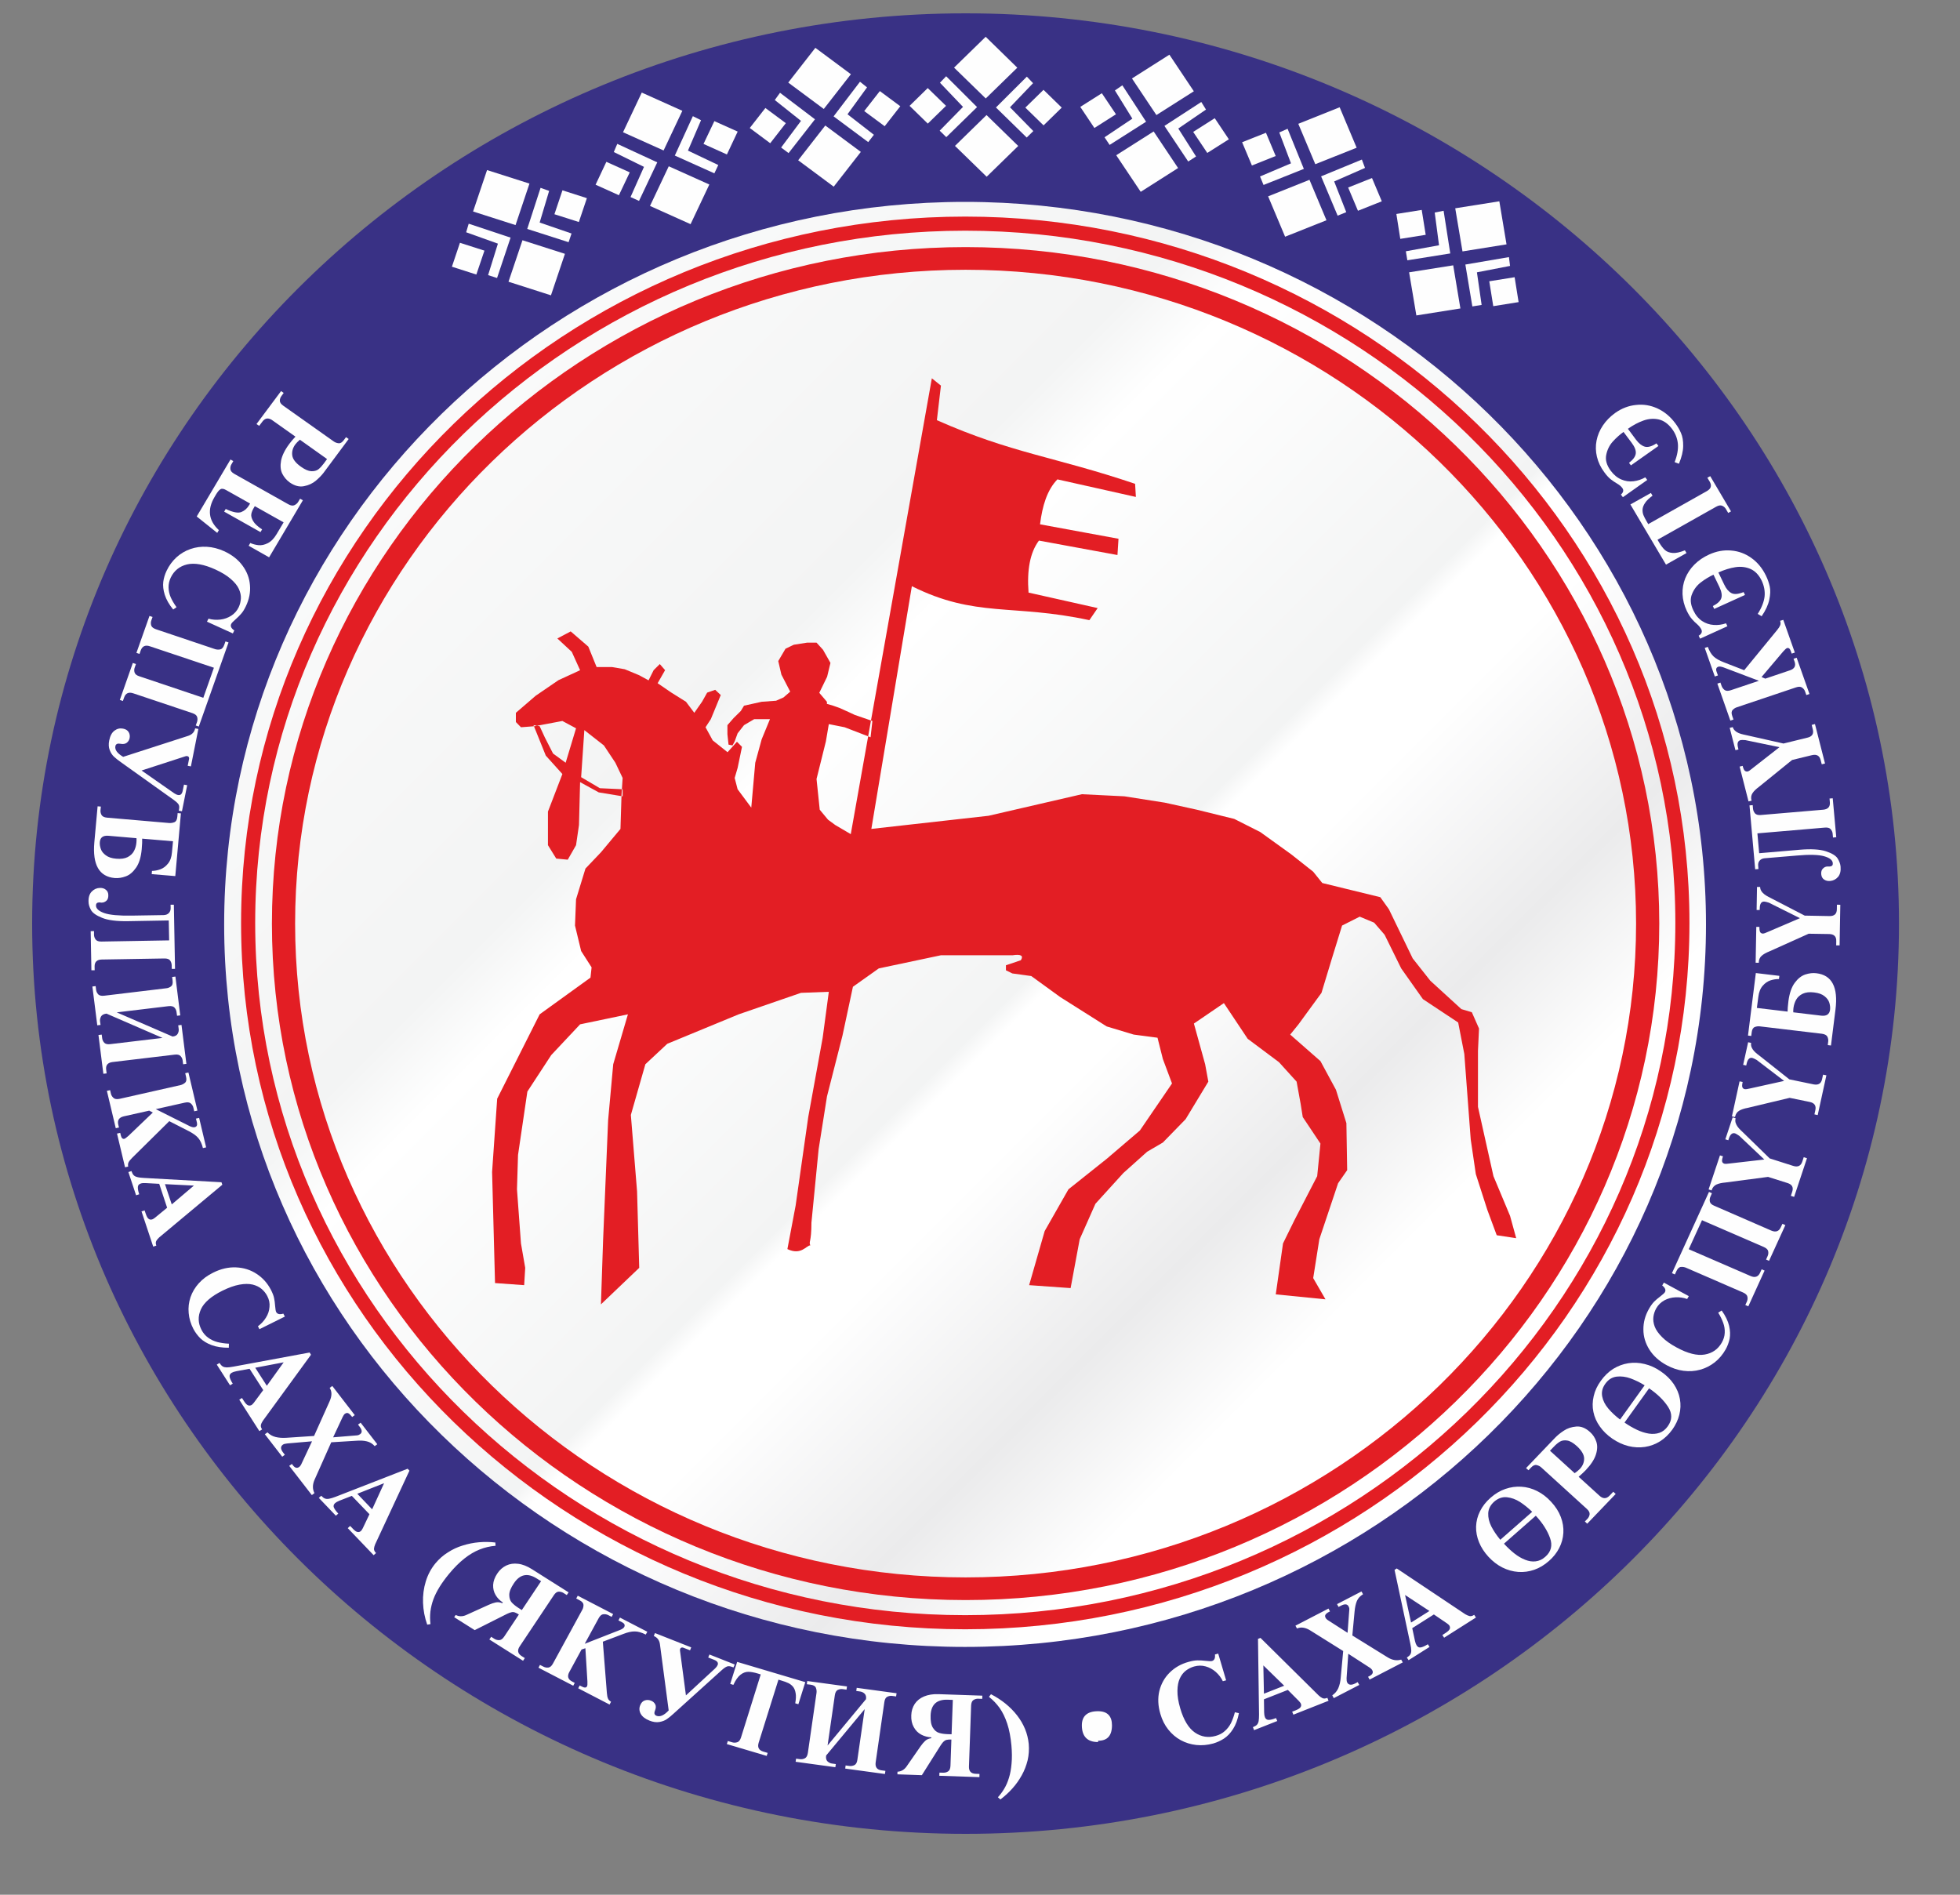 <svg width="30" height="29" viewBox="0 0 30 29" fill="none" xmlns="http://www.w3.org/2000/svg">
<rect x="0" y="0" width="30" height="29" fill="#808080" stroke="none"/>
<path fill-rule="evenodd" clip-rule="evenodd" d="M14.78 28.068C22.648 28.068 29.066 21.809 29.066 14.136C29.066 6.462 22.648 0.204 14.78 0.204C6.911 0.204 0.492 6.462 0.492 14.136C0.492 21.809 6.911 28.068 14.78 28.068Z" fill="#393185"/>
<path fill-rule="evenodd" clip-rule="evenodd" d="M14.771 25.207C21.017 25.207 26.112 20.239 26.112 14.149C26.112 8.058 21.017 3.09 14.771 3.09C8.525 3.09 3.431 8.058 3.431 14.149C3.431 20.239 8.525 25.207 14.771 25.207Z" fill="url(#paint0_linear_44_394)"/>
<path fill-rule="evenodd" clip-rule="evenodd" d="M16.81 26.643C16.949 26.643 17.02 26.566 17.02 26.406C17.02 26.265 16.949 26.191 16.806 26.191C16.643 26.191 16.559 26.265 16.559 26.406C16.559 26.577 16.643 26.663 16.806 26.663L16.81 26.643Z" fill="#FEFEFE"/>
<path fill-rule="evenodd" clip-rule="evenodd" d="M7.896 11.051V10.91L8.199 10.649L8.547 10.411L8.879 10.258L8.752 9.977L8.531 9.772L8.735 9.664L8.879 9.788L9.005 9.897L9.132 10.21H9.37L9.562 10.243L9.784 10.335L9.927 10.413L10.005 10.257L10.099 10.164L10.18 10.257L10.066 10.457L10.275 10.6L10.5 10.741L10.627 10.91L10.746 10.74L10.824 10.601L10.947 10.558L11.032 10.638L10.88 11.007L10.799 11.131L10.909 11.332L11.136 11.513L11.28 11.353L11.357 11.431L11.29 11.754L11.245 11.907L11.29 12.08L11.499 12.361L11.56 11.674L11.658 11.316L11.785 11.007H11.544L11.388 11.099L11.29 11.224L11.245 11.348L11.212 11.409L11.151 11.397L11.134 11.239V11.099L11.229 10.99L11.339 10.882L11.388 10.801L11.658 10.741L11.879 10.725L11.992 10.675L12.095 10.586L11.96 10.325L11.912 10.118L12.023 9.929L12.15 9.868L12.354 9.836H12.498L12.597 9.945L12.711 10.146L12.66 10.358L12.54 10.604L12.657 10.741V10.773L12.752 10.801L12.846 10.834L12.989 10.898L13.083 10.942L13.353 11.035L13.325 11.284L12.928 11.131L12.686 11.083L12.641 11.348L12.498 11.923L12.547 12.393L12.674 12.546L12.784 12.627L13.022 12.767L14.263 5.79L14.402 5.902L14.34 6.431C15.486 6.939 16.136 6.987 17.374 7.405L17.386 7.606L16.185 7.337C16.027 7.499 15.954 7.743 15.919 8.025L17.12 8.246L17.104 8.495L15.902 8.274C15.765 8.458 15.717 8.726 15.743 9.07L16.801 9.307L16.674 9.492C15.503 9.239 14.932 9.459 13.957 8.972L13.337 12.687L15.13 12.486L16.559 12.156L17.21 12.188L17.828 12.285L18.319 12.393L18.892 12.534L19.29 12.735L19.765 13.077L20.1 13.342L20.239 13.515L21.127 13.732L21.259 13.917L21.623 14.669L21.893 15.011L22.368 15.445L22.528 15.493L22.638 15.742L22.622 16.084V16.941L22.859 18.002L23.113 18.609L23.207 18.951L22.909 18.906L22.765 18.517L22.589 17.97L22.511 17.439L22.413 16.132L22.319 15.65L21.779 15.292L21.447 14.822L21.193 14.307L21.033 14.122L20.812 14.03L20.542 14.166L20.383 14.681L20.227 15.196L19.875 15.678L19.748 15.835L20.211 16.241L20.448 16.679L20.608 17.19L20.62 17.91L20.481 18.11L20.194 18.967L20.1 19.562L20.288 19.887L19.527 19.811L19.638 19.031L19.814 18.673L20.161 18.002L20.211 17.503L19.94 17.097L19.908 16.896L19.846 16.555L19.576 16.257L19.097 15.899L18.733 15.353L18.274 15.666L18.446 16.289L18.495 16.555L18.147 17.13L17.799 17.487L17.558 17.628L17.194 17.954L16.767 18.424L16.526 18.967L16.387 19.715L15.752 19.67L15.99 18.842L16.354 18.203L16.939 17.737L17.447 17.303L17.939 16.583L17.799 16.209L17.717 15.883L17.353 15.835L16.939 15.71L16.227 15.26L15.785 14.939L15.495 14.899L15.397 14.851V14.774L15.625 14.697C15.67 14.627 15.627 14.601 15.498 14.621H14.401L13.451 14.822L13.055 15.103L12.895 15.851L12.658 16.781L12.53 17.589L12.42 18.712C12.42 19.021 12.375 19.001 12.403 19.061C12.342 19.061 12.264 19.219 12.052 19.118L12.178 18.452L12.371 17.097L12.592 15.883L12.686 15.18L12.26 15.196L11.306 15.525L10.213 15.976L9.878 16.289L9.656 17.065L9.751 18.235L9.784 19.405L9.198 19.964L9.231 18.983L9.308 17.145L9.386 16.289L9.611 15.525L8.879 15.678L8.437 16.149L8.072 16.707L7.929 17.677L7.913 18.203L7.974 19.031L8.039 19.405L8.023 19.67L7.577 19.638L7.532 17.938L7.61 16.816L8.26 15.525L9.038 14.963L9.055 14.806L8.895 14.556L8.801 14.166L8.817 13.764L8.961 13.294L9.198 13.045L9.497 12.687L9.513 12.172L9.53 11.907L9.419 11.674L9.243 11.409L8.944 11.175L8.895 11.895L9.182 12.064L9.53 12.08V12.188L9.165 12.128L8.879 11.971L8.862 12.627L8.817 12.936L8.69 13.158L8.514 13.141L8.387 12.936V12.422L8.608 11.847L8.354 11.565L8.166 11.099L8.26 11.115L8.338 11.284L8.465 11.533L8.658 11.674L8.817 11.147L8.608 11.035L8.183 11.115L7.974 11.131L7.896 11.051ZM14.78 3.782C8.931 3.782 4.162 8.433 4.162 14.136C4.162 19.839 8.931 24.49 14.78 24.49C20.627 24.49 25.397 19.839 25.397 14.136C25.397 8.433 20.627 3.782 14.78 3.782ZM14.78 4.129C9.127 4.129 4.517 8.624 4.517 14.136C4.517 19.648 9.127 24.143 14.78 24.143C20.432 24.143 25.042 19.648 25.042 14.136C25.042 8.624 20.432 4.129 14.78 4.129Z" fill="#E31E24"/>
<path fill-rule="evenodd" clip-rule="evenodd" d="M14.603 1.035L15.087 0.563L15.571 1.036L15.088 1.507L14.603 1.035Z" fill="#FEFEFE"/>
<path fill-rule="evenodd" clip-rule="evenodd" d="M13.922 1.62L14.2 1.348L14.48 1.62L14.201 1.892L13.922 1.62Z" fill="#FEFEFE"/>
<path fill-rule="evenodd" clip-rule="evenodd" d="M15.694 1.647L15.972 1.375L16.251 1.647L15.973 1.919L15.694 1.647Z" fill="#FEFEFE"/>
<path fill-rule="evenodd" clip-rule="evenodd" d="M15.244 1.645L15.717 1.173L15.812 1.273L15.459 1.642L15.816 2.006L15.715 2.105L15.244 1.645Z" fill="#FEFEFE"/>
<path fill-rule="evenodd" clip-rule="evenodd" d="M14.955 1.639L14.482 1.167L14.387 1.266L14.74 1.636L14.383 2L14.484 2.099L14.955 1.639Z" fill="#FEFEFE"/>
<path fill-rule="evenodd" clip-rule="evenodd" d="M14.617 2.233L15.1 1.761L15.585 2.234L15.102 2.705L14.617 2.233Z" fill="#FEFEFE"/>
<path fill-rule="evenodd" clip-rule="evenodd" d="M17.326 1.201L17.899 0.837L18.273 1.397L17.7 1.761L17.326 1.201Z" fill="#FEFEFE"/>
<path fill-rule="evenodd" clip-rule="evenodd" d="M16.535 1.636L16.865 1.427L17.081 1.749L16.751 1.959L16.535 1.636Z" fill="#FEFEFE"/>
<path fill-rule="evenodd" clip-rule="evenodd" d="M18.263 2.019L18.593 1.809L18.809 2.132L18.479 2.341L18.263 2.019Z" fill="#FEFEFE"/>
<path fill-rule="evenodd" clip-rule="evenodd" d="M17.823 1.927L18.387 1.561L18.459 1.677L18.035 1.967L18.307 2.395L18.187 2.472L17.823 1.927Z" fill="#FEFEFE"/>
<path fill-rule="evenodd" clip-rule="evenodd" d="M17.542 1.863L17.179 1.306L17.065 1.384L17.332 1.816L16.906 2.101L16.984 2.218L17.542 1.863Z" fill="#FEFEFE"/>
<path fill-rule="evenodd" clip-rule="evenodd" d="M17.085 2.376L17.658 2.012L18.032 2.572L17.46 2.936L17.085 2.376Z" fill="#FEFEFE"/>
<path fill-rule="evenodd" clip-rule="evenodd" d="M19.872 1.895L20.505 1.642L20.765 2.261L20.132 2.513L19.872 1.895Z" fill="#FEFEFE"/>
<path fill-rule="evenodd" clip-rule="evenodd" d="M19.012 2.177L19.377 2.032L19.526 2.388L19.162 2.533L19.012 2.177Z" fill="#FEFEFE"/>
<path fill-rule="evenodd" clip-rule="evenodd" d="M20.635 2.87L21 2.725L21.15 3.081L20.785 3.226L20.635 2.87Z" fill="#FEFEFE"/>
<path fill-rule="evenodd" clip-rule="evenodd" d="M20.221 2.699L20.845 2.442L20.893 2.57L20.421 2.777L20.606 3.247L20.474 3.301L20.221 2.699Z" fill="#FEFEFE"/>
<path fill-rule="evenodd" clip-rule="evenodd" d="M19.957 2.585L19.708 1.971L19.581 2.027L19.76 2.5L19.286 2.701L19.34 2.831L19.957 2.585Z" fill="#FEFEFE"/>
<path fill-rule="evenodd" clip-rule="evenodd" d="M19.41 3.005L20.043 2.752L20.303 3.371L19.67 3.623L19.41 3.005Z" fill="#FEFEFE"/>
<path fill-rule="evenodd" clip-rule="evenodd" d="M22.274 3.188L22.949 3.081L23.059 3.74L22.385 3.848L22.274 3.188Z" fill="#FEFEFE"/>
<path d="M21.433 3.656L21.822 3.594L21.761 3.213L21.373 3.275L21.433 3.656Z" fill="#FEFEFE"/>
<path d="M22.856 4.686L23.244 4.624L23.183 4.243L22.795 4.305L22.856 4.686Z" fill="#FEFEFE"/>
<path fill-rule="evenodd" clip-rule="evenodd" d="M22.429 4.049L23.096 3.935L23.113 4.07L22.606 4.168L22.678 4.667L22.536 4.69L22.429 4.049Z" fill="#FEFEFE"/>
<path fill-rule="evenodd" clip-rule="evenodd" d="M22.198 3.879L22.096 3.226L21.96 3.253L22.026 3.754L21.518 3.846L21.541 3.984L22.198 3.879Z" fill="#FEFEFE"/>
<path fill-rule="evenodd" clip-rule="evenodd" d="M21.568 4.168L22.243 4.061L22.353 4.721L21.679 4.828L21.568 4.168Z" fill="#FEFEFE"/>
<path fill-rule="evenodd" clip-rule="evenodd" d="M13.024 1.136L12.48 0.732L12.065 1.264L12.609 1.668L13.024 1.136Z" fill="#FEFEFE"/>
<path fill-rule="evenodd" clip-rule="evenodd" d="M13.78 1.626L13.467 1.394L13.228 1.7L13.541 1.932L13.78 1.626Z" fill="#FEFEFE"/>
<path fill-rule="evenodd" clip-rule="evenodd" d="M12.028 1.885L11.715 1.653L11.476 1.959L11.789 2.192L12.028 1.885Z" fill="#FEFEFE"/>
<path fill-rule="evenodd" clip-rule="evenodd" d="M12.474 1.826L11.939 1.42L11.859 1.531L12.26 1.85L11.956 2.258L12.07 2.343L12.474 1.826Z" fill="#FEFEFE"/>
<path fill-rule="evenodd" clip-rule="evenodd" d="M12.759 1.781L13.163 1.251L13.271 1.337L12.972 1.749L13.376 2.063L13.289 2.175L12.759 1.781Z" fill="#FEFEFE"/>
<path fill-rule="evenodd" clip-rule="evenodd" d="M13.176 2.325L12.632 1.921L12.217 2.453L12.761 2.857L13.176 2.325Z" fill="#FEFEFE"/>
<path fill-rule="evenodd" clip-rule="evenodd" d="M10.444 1.696L9.823 1.417L9.536 2.024L10.157 2.303L10.444 1.696Z" fill="#FEFEFE"/>
<path fill-rule="evenodd" clip-rule="evenodd" d="M11.291 2.014L10.934 1.854L10.768 2.203L11.126 2.364L11.291 2.014Z" fill="#FEFEFE"/>
<path fill-rule="evenodd" clip-rule="evenodd" d="M9.639 2.638L9.281 2.477L9.116 2.827L9.473 2.988L9.639 2.638Z" fill="#FEFEFE"/>
<path fill-rule="evenodd" clip-rule="evenodd" d="M10.06 2.485L9.448 2.202L9.395 2.327L9.857 2.554L9.651 3.016L9.781 3.075L10.06 2.485Z" fill="#FEFEFE"/>
<path fill-rule="evenodd" clip-rule="evenodd" d="M10.329 2.381L10.605 1.778L10.73 1.84L10.53 2.305L10.994 2.526L10.934 2.653L10.329 2.381Z" fill="#FEFEFE"/>
<path fill-rule="evenodd" clip-rule="evenodd" d="M10.857 2.824L10.236 2.545L9.949 3.152L10.57 3.431L10.857 2.824Z" fill="#FEFEFE"/>
<path fill-rule="evenodd" clip-rule="evenodd" d="M8.104 2.81L7.455 2.603L7.241 3.237L7.891 3.445L8.104 2.81Z" fill="#FEFEFE"/>
<path fill-rule="evenodd" clip-rule="evenodd" d="M8.983 3.033L8.609 2.913L8.486 3.279L8.86 3.398L8.983 3.033Z" fill="#FEFEFE"/>
<path fill-rule="evenodd" clip-rule="evenodd" d="M7.415 3.836L7.04 3.716L6.917 4.082L7.291 4.202L7.415 3.836Z" fill="#FEFEFE"/>
<path fill-rule="evenodd" clip-rule="evenodd" d="M7.815 3.637L7.174 3.424L7.135 3.555L7.621 3.729L7.471 4.211L7.608 4.255L7.815 3.637Z" fill="#FEFEFE"/>
<path fill-rule="evenodd" clip-rule="evenodd" d="M8.07 3.504L8.274 2.875L8.405 2.922L8.26 3.406L8.748 3.574L8.703 3.707L8.07 3.504Z" fill="#FEFEFE"/>
<path fill-rule="evenodd" clip-rule="evenodd" d="M8.647 3.885L7.997 3.677L7.783 4.312L8.433 4.52L8.647 3.885Z" fill="#FEFEFE"/>
<path fill-rule="evenodd" clip-rule="evenodd" d="M14.774 24.829C20.82 24.829 25.751 20.021 25.751 14.126C25.751 8.231 20.82 3.423 14.774 3.423C8.729 3.423 3.798 8.231 3.798 14.126C3.798 20.021 8.729 24.829 14.774 24.829Z" stroke="#E31E24" stroke-width="0.216" stroke-miterlimit="22.926"/>
<path fill-rule="evenodd" clip-rule="evenodd" d="M4.302 5.986L4.342 6.014L4.308 6.061C4.292 6.082 4.284 6.105 4.283 6.132C4.283 6.159 4.3 6.184 4.335 6.209L5.109 6.757C5.13 6.772 5.154 6.781 5.181 6.784C5.209 6.788 5.236 6.772 5.262 6.737L5.296 6.691L5.337 6.719L4.955 7.233C4.925 7.273 4.886 7.313 4.836 7.356C4.787 7.398 4.726 7.427 4.654 7.441C4.582 7.456 4.509 7.436 4.433 7.383C4.385 7.348 4.347 7.303 4.32 7.249C4.294 7.195 4.288 7.129 4.302 7.051C4.317 6.974 4.358 6.888 4.429 6.793C4.451 6.763 4.482 6.726 4.522 6.683L4.169 6.433C4.109 6.39 4.057 6.397 4.016 6.453L3.967 6.518L3.926 6.49L4.302 5.986ZM5.006 7.026L4.59 6.73C4.558 6.758 4.535 6.782 4.52 6.802C4.482 6.854 4.466 6.909 4.473 6.968C4.48 7.027 4.525 7.087 4.61 7.146C4.669 7.188 4.721 7.21 4.765 7.212C4.809 7.214 4.845 7.204 4.872 7.184C4.899 7.163 4.927 7.133 4.954 7.097L5.006 7.026ZM4.119 8.53L4.636 7.657L4.593 7.633L4.564 7.682C4.552 7.702 4.533 7.719 4.509 7.731C4.484 7.744 4.452 7.74 4.413 7.718L3.585 7.252C3.548 7.231 3.528 7.206 3.526 7.179C3.524 7.152 3.529 7.128 3.542 7.107L3.571 7.057L3.528 7.033L3.011 7.905L3.325 8.156L3.35 8.114C3.192 7.968 3.17 7.798 3.285 7.605L3.295 7.588L3.306 7.569C3.33 7.529 3.352 7.502 3.373 7.489C3.394 7.475 3.424 7.479 3.463 7.502L3.828 7.707L3.814 7.73C3.784 7.781 3.744 7.817 3.694 7.837C3.644 7.857 3.564 7.842 3.455 7.79L3.431 7.831L3.987 8.144L4.012 8.103C3.943 8.058 3.897 8.015 3.874 7.974C3.85 7.933 3.841 7.897 3.847 7.866C3.853 7.835 3.866 7.804 3.886 7.771L3.9 7.747L4.341 7.995L4.234 8.175C4.194 8.243 4.148 8.289 4.098 8.314C4.048 8.339 4 8.349 3.955 8.344C3.91 8.339 3.869 8.328 3.831 8.311L3.806 8.353L4.119 8.53ZM3.564 9.695L3.168 9.515L3.191 9.469C3.25 9.486 3.311 9.49 3.372 9.483C3.433 9.476 3.489 9.456 3.539 9.424C3.589 9.392 3.627 9.349 3.653 9.295C3.673 9.253 3.684 9.208 3.687 9.161C3.69 9.114 3.679 9.065 3.656 9.014C3.633 8.963 3.591 8.912 3.532 8.861C3.473 8.809 3.394 8.761 3.296 8.716C3.122 8.637 2.977 8.612 2.862 8.639C2.748 8.667 2.665 8.734 2.614 8.839C2.59 8.89 2.579 8.941 2.58 8.992C2.581 9.043 2.592 9.093 2.613 9.142C2.635 9.191 2.664 9.241 2.702 9.293L2.651 9.329C2.587 9.251 2.545 9.176 2.522 9.104C2.499 9.031 2.492 8.966 2.499 8.906C2.507 8.847 2.524 8.79 2.55 8.736C2.588 8.656 2.639 8.587 2.701 8.53C2.764 8.473 2.835 8.431 2.915 8.403C2.995 8.375 3.079 8.364 3.167 8.369C3.255 8.374 3.343 8.397 3.43 8.436C3.55 8.491 3.645 8.565 3.712 8.657C3.78 8.749 3.818 8.849 3.826 8.958C3.835 9.067 3.814 9.173 3.764 9.277C3.741 9.326 3.717 9.365 3.692 9.393C3.668 9.421 3.639 9.45 3.605 9.48C3.567 9.513 3.545 9.536 3.539 9.55C3.523 9.583 3.538 9.617 3.586 9.649L3.564 9.695ZM2.288 9.427L2.088 9.993L2.135 10.009L2.154 9.955C2.178 9.889 2.225 9.868 2.295 9.892L3.274 10.22L3.112 10.68L2.133 10.351C2.091 10.338 2.068 10.318 2.06 10.293C2.052 10.267 2.053 10.242 2.062 10.217L2.081 10.163L2.033 10.147L1.834 10.713L1.881 10.729L1.9 10.675C1.923 10.609 1.97 10.588 2.041 10.612L2.945 10.915C2.986 10.929 3.011 10.949 3.018 10.975C3.025 11 3.024 11.025 3.016 11.05L2.996 11.104L3.043 11.12L3.498 9.833L3.451 9.817L3.432 9.871C3.417 9.912 3.396 9.935 3.369 9.94C3.341 9.944 3.315 9.943 3.291 9.935L2.387 9.631C2.346 9.617 2.322 9.597 2.314 9.572C2.307 9.546 2.307 9.521 2.316 9.497L2.335 9.443L2.288 9.427ZM3.036 11.157L2.922 11.73L2.873 11.721L2.894 11.615C2.896 11.606 2.895 11.598 2.89 11.589C2.886 11.58 2.878 11.575 2.868 11.573C2.855 11.57 2.836 11.574 2.811 11.584L2.167 11.793L2.667 12.142C2.688 12.156 2.708 12.165 2.726 12.168C2.763 12.175 2.787 12.153 2.797 12.101L2.816 12.009L2.865 12.018L2.785 12.417L2.736 12.408L2.74 12.388C2.747 12.354 2.744 12.328 2.731 12.309C2.718 12.29 2.693 12.267 2.655 12.24L1.848 11.664C1.806 11.634 1.772 11.607 1.745 11.582C1.719 11.558 1.696 11.524 1.68 11.482C1.663 11.439 1.66 11.389 1.672 11.332C1.686 11.263 1.712 11.213 1.752 11.183C1.792 11.153 1.835 11.143 1.883 11.152C1.924 11.16 1.952 11.177 1.969 11.205C1.986 11.233 1.99 11.264 1.984 11.297C1.978 11.326 1.964 11.35 1.941 11.368C1.918 11.386 1.885 11.392 1.844 11.384C1.799 11.375 1.773 11.387 1.766 11.42C1.755 11.476 1.795 11.53 1.885 11.584L2.879 11.263C2.94 11.243 2.976 11.205 2.987 11.148L3.036 11.157ZM2.683 13.409L2.769 12.449L2.719 12.445L2.714 12.502C2.71 12.546 2.695 12.573 2.67 12.584C2.644 12.594 2.619 12.598 2.593 12.597L1.641 12.515C1.597 12.511 1.569 12.498 1.555 12.475C1.542 12.452 1.536 12.428 1.538 12.402L1.544 12.345L1.494 12.341L1.444 12.892C1.414 13.236 1.518 13.418 1.757 13.439C1.811 13.443 1.867 13.435 1.925 13.413C1.984 13.392 2.036 13.347 2.083 13.28C2.129 13.214 2.158 13.12 2.169 12.999C2.175 12.926 2.178 12.871 2.176 12.836L2.648 12.876L2.632 13.046C2.626 13.119 2.606 13.176 2.571 13.218C2.537 13.261 2.498 13.289 2.455 13.305C2.411 13.321 2.368 13.329 2.326 13.33L2.322 13.379L2.683 13.409ZM2.089 12.829C2.091 12.848 2.09 12.871 2.088 12.896C2.084 12.942 2.072 12.984 2.052 13.023C2.032 13.063 1.999 13.094 1.955 13.118C1.91 13.141 1.852 13.149 1.78 13.143C1.712 13.138 1.658 13.12 1.62 13.091C1.581 13.063 1.555 13.03 1.543 12.993C1.53 12.956 1.525 12.921 1.528 12.887C1.534 12.817 1.579 12.785 1.661 12.792L2.089 12.829ZM1.388 14.252L1.439 14.251L1.439 14.308C1.44 14.334 1.448 14.358 1.464 14.38C1.48 14.401 1.509 14.412 1.553 14.411L2.589 14.393L2.583 14.088L1.962 14.099C1.786 14.102 1.653 14.085 1.563 14.048C1.473 14.012 1.416 13.972 1.392 13.927C1.368 13.883 1.355 13.841 1.355 13.8C1.353 13.732 1.37 13.68 1.405 13.645C1.44 13.609 1.482 13.591 1.53 13.59C1.566 13.589 1.596 13.598 1.62 13.618C1.645 13.637 1.658 13.665 1.658 13.702C1.659 13.74 1.649 13.769 1.628 13.787C1.607 13.805 1.584 13.815 1.558 13.815C1.548 13.815 1.541 13.815 1.535 13.813C1.532 13.812 1.526 13.812 1.518 13.812C1.485 13.813 1.469 13.829 1.469 13.86C1.47 13.907 1.512 13.945 1.595 13.975C1.678 14.004 1.818 14.017 2.015 14.014L2.505 14.006C2.538 14.005 2.565 13.995 2.584 13.975C2.603 13.955 2.613 13.93 2.612 13.898L2.611 13.847L2.661 13.847L2.679 14.829L2.629 14.83L2.628 14.772C2.627 14.746 2.619 14.723 2.604 14.701C2.588 14.679 2.558 14.669 2.514 14.67L1.558 14.686C1.484 14.687 1.447 14.723 1.448 14.793L1.449 14.85L1.399 14.85L1.388 14.252ZM1.787 15.495L2.642 15.865C2.68 15.861 2.706 15.847 2.719 15.824C2.733 15.801 2.738 15.776 2.735 15.749L2.728 15.693L2.778 15.687L2.853 16.283L2.803 16.289L2.796 16.232C2.793 16.206 2.782 16.183 2.764 16.164C2.746 16.144 2.716 16.136 2.672 16.142L1.723 16.255C1.649 16.264 1.616 16.303 1.625 16.372L1.632 16.429L1.582 16.435L1.507 15.841L1.557 15.835L1.564 15.891C1.567 15.917 1.578 15.94 1.596 15.96C1.615 15.979 1.645 15.987 1.689 15.981L2.487 15.886L1.63 15.514C1.588 15.519 1.561 15.534 1.547 15.557C1.534 15.581 1.528 15.606 1.531 15.631L1.539 15.687L1.489 15.693L1.414 15.099L1.464 15.093L1.471 15.15C1.474 15.176 1.485 15.198 1.503 15.219C1.522 15.238 1.552 15.245 1.595 15.24L2.544 15.126C2.57 15.124 2.594 15.114 2.617 15.098C2.639 15.082 2.647 15.053 2.642 15.01L2.635 14.953L2.685 14.947L2.759 15.541L2.71 15.547L2.702 15.49C2.699 15.465 2.689 15.442 2.671 15.422C2.653 15.402 2.622 15.395 2.578 15.4L1.787 15.495ZM2.384 16.976L2.826 16.877C2.87 16.867 2.901 16.871 2.921 16.889C2.941 16.907 2.954 16.928 2.96 16.954L2.973 17.009L3.022 16.998L2.884 16.415L2.835 16.426L2.848 16.482C2.858 16.524 2.853 16.554 2.832 16.572C2.811 16.59 2.788 16.602 2.763 16.608L1.832 16.818C1.789 16.827 1.758 16.823 1.738 16.805C1.718 16.787 1.704 16.766 1.698 16.741L1.685 16.685L1.636 16.696L1.772 17.268L1.821 17.257L1.81 17.212C1.794 17.145 1.823 17.103 1.895 17.086L2.284 16.999L2.339 17.028L1.966 17.385C1.935 17.412 1.914 17.427 1.904 17.43C1.877 17.436 1.859 17.418 1.849 17.377L1.84 17.339L1.791 17.35L1.914 17.866L1.962 17.855C1.957 17.829 1.959 17.807 1.969 17.788C1.979 17.769 1.997 17.747 2.023 17.721L2.591 17.16L2.89 17.313C2.954 17.346 3.002 17.38 3.033 17.416C3.065 17.453 3.089 17.504 3.106 17.572L3.155 17.561L3.048 17.11L2.999 17.121L3.014 17.181C3.023 17.222 3.011 17.246 2.978 17.253C2.961 17.257 2.936 17.251 2.903 17.236L2.384 16.976ZM1.965 17.939L2.013 17.924L2.016 17.934C2.024 17.957 2.034 17.975 2.046 17.987C2.058 18 2.077 18.01 2.102 18.016C2.127 18.023 2.161 18.026 2.205 18.029L3.39 18.095L3.403 18.133L2.437 18.939C2.417 18.957 2.402 18.976 2.392 18.993C2.383 19.011 2.382 19.033 2.391 19.06L2.393 19.065L2.345 19.08L2.166 18.541L2.213 18.526L2.23 18.575C2.244 18.618 2.259 18.645 2.276 18.656C2.292 18.668 2.31 18.67 2.331 18.663C2.34 18.661 2.353 18.652 2.372 18.638L2.558 18.485L2.437 18.119L2.231 18.108C2.199 18.106 2.173 18.108 2.156 18.114C2.126 18.123 2.111 18.142 2.11 18.169C2.109 18.197 2.115 18.232 2.129 18.273L2.131 18.279L2.083 18.294L1.965 17.939ZM2.968 18.146L2.525 18.124L2.629 18.434L2.968 18.146ZM4.36 20.151L3.971 20.344L3.948 20.299C3.997 20.263 4.038 20.22 4.07 20.168C4.103 20.116 4.121 20.062 4.125 20.004C4.131 19.946 4.119 19.89 4.091 19.837C4.07 19.795 4.04 19.759 4.004 19.728C3.968 19.697 3.922 19.675 3.867 19.661C3.811 19.648 3.744 19.648 3.666 19.662C3.589 19.676 3.501 19.707 3.404 19.755C3.233 19.84 3.123 19.935 3.075 20.04C3.027 20.146 3.03 20.25 3.084 20.354C3.11 20.404 3.144 20.444 3.186 20.474C3.228 20.505 3.275 20.527 3.328 20.541C3.381 20.554 3.439 20.563 3.504 20.566L3.502 20.628C3.4 20.628 3.313 20.615 3.24 20.588C3.168 20.561 3.111 20.526 3.067 20.484C3.024 20.441 2.988 20.393 2.96 20.34C2.919 20.261 2.895 20.18 2.888 20.097C2.88 20.013 2.89 19.933 2.916 19.854C2.943 19.776 2.986 19.704 3.044 19.64C3.103 19.575 3.175 19.522 3.26 19.48C3.379 19.42 3.496 19.393 3.612 19.398C3.729 19.403 3.833 19.435 3.926 19.496C4.019 19.556 4.092 19.637 4.146 19.74C4.171 19.789 4.188 19.831 4.195 19.867C4.203 19.903 4.208 19.943 4.211 19.987C4.215 20.036 4.22 20.068 4.227 20.081C4.245 20.114 4.281 20.122 4.337 20.106L4.36 20.151ZM3.318 20.886L3.36 20.861L3.366 20.869C3.379 20.89 3.394 20.905 3.409 20.914C3.424 20.924 3.445 20.928 3.47 20.929C3.496 20.929 3.53 20.925 3.573 20.917L4.739 20.701L4.76 20.735L4.024 21.745C4.009 21.768 3.998 21.789 3.994 21.808C3.989 21.828 3.994 21.85 4.009 21.873L4.012 21.878L3.97 21.904L3.662 21.423L3.704 21.397L3.732 21.441C3.757 21.48 3.778 21.502 3.797 21.509C3.816 21.516 3.834 21.514 3.853 21.503C3.86 21.498 3.871 21.487 3.886 21.469L4.029 21.276L3.82 20.95L3.618 20.987C3.586 20.993 3.562 21.002 3.546 21.011C3.52 21.027 3.51 21.049 3.515 21.076C3.521 21.103 3.536 21.135 3.559 21.172L3.563 21.177L3.521 21.203L3.318 20.886ZM4.342 20.851L3.907 20.934L4.084 21.21L4.342 20.851ZM5.086 21.213L5.046 21.242C5.083 21.298 5.082 21.367 5.044 21.45L4.807 21.978L4.385 22.006C4.322 22.01 4.266 22.006 4.218 21.994C4.17 21.982 4.129 21.959 4.094 21.923L4.054 21.952L4.32 22.296L4.36 22.266L4.335 22.234C4.293 22.18 4.291 22.14 4.329 22.112C4.342 22.102 4.364 22.096 4.396 22.093L4.776 22.06L4.618 22.397C4.607 22.423 4.594 22.442 4.579 22.453C4.547 22.476 4.515 22.468 4.483 22.427L4.468 22.406L4.427 22.436L4.773 22.883L4.813 22.853C4.781 22.791 4.782 22.722 4.816 22.645L5.07 22.075L5.444 22.052C5.512 22.046 5.57 22.049 5.616 22.061C5.662 22.072 5.702 22.096 5.735 22.134L5.775 22.105L5.52 21.775L5.48 21.804L5.504 21.836C5.544 21.887 5.546 21.925 5.513 21.95C5.504 21.956 5.495 21.961 5.488 21.964C5.481 21.966 5.474 21.968 5.467 21.969C5.459 21.97 5.451 21.97 5.441 21.971L5.099 21.999L5.244 21.689C5.255 21.665 5.267 21.648 5.279 21.639C5.297 21.626 5.314 21.623 5.33 21.63C5.346 21.638 5.362 21.652 5.38 21.675L5.39 21.688L5.43 21.659L5.086 21.213ZM4.88 22.926L4.917 22.893L4.924 22.9C4.941 22.918 4.958 22.93 4.975 22.936C4.992 22.943 5.013 22.944 5.038 22.939C5.063 22.935 5.096 22.924 5.137 22.909L6.239 22.48L6.267 22.509L5.742 23.637C5.731 23.663 5.726 23.686 5.724 23.706C5.724 23.726 5.733 23.746 5.752 23.766L5.756 23.77L5.719 23.803L5.323 23.389L5.359 23.355L5.396 23.393C5.427 23.427 5.453 23.445 5.473 23.448C5.492 23.452 5.51 23.446 5.526 23.431C5.533 23.425 5.541 23.412 5.552 23.392L5.655 23.176L5.385 22.895L5.195 22.969C5.165 22.981 5.143 22.994 5.129 23.006C5.106 23.027 5.1 23.05 5.111 23.075C5.123 23.101 5.143 23.129 5.173 23.161L5.178 23.166L5.141 23.199L4.88 22.926ZM5.879 22.701L5.696 23.101L5.469 22.863L5.879 22.701ZM7.582 23.609L7.585 23.659C7.5 23.666 7.419 23.685 7.341 23.716C7.263 23.747 7.185 23.793 7.108 23.854C7.03 23.916 6.952 23.993 6.873 24.089C6.817 24.157 6.769 24.223 6.729 24.287C6.689 24.352 6.657 24.415 6.634 24.477C6.611 24.539 6.596 24.602 6.588 24.665C6.581 24.728 6.581 24.792 6.589 24.858L6.539 24.866C6.5 24.756 6.479 24.645 6.475 24.532C6.471 24.418 6.485 24.309 6.517 24.205C6.549 24.1 6.599 24.007 6.667 23.925C6.721 23.861 6.783 23.805 6.856 23.76C6.927 23.714 7.003 23.678 7.085 23.654C7.165 23.629 7.248 23.612 7.332 23.605C7.416 23.598 7.5 23.599 7.582 23.609ZM7.718 25.048C7.694 25.084 7.669 25.102 7.642 25.103C7.614 25.104 7.589 25.097 7.567 25.083L7.518 25.052L7.49 25.093L8.006 25.419L8.033 25.378L7.984 25.347C7.924 25.309 7.914 25.259 7.955 25.198L8.476 24.417C8.5 24.38 8.525 24.362 8.552 24.361C8.579 24.361 8.604 24.368 8.626 24.382L8.675 24.413L8.703 24.372L8.14 24.016C8.068 23.971 7.999 23.943 7.932 23.935C7.865 23.926 7.804 23.935 7.749 23.961C7.694 23.988 7.648 24.028 7.611 24.084C7.572 24.143 7.551 24.201 7.548 24.258C7.546 24.315 7.558 24.366 7.586 24.413C7.613 24.459 7.65 24.497 7.697 24.527L7.689 24.538C7.652 24.523 7.619 24.519 7.587 24.526C7.557 24.532 7.523 24.544 7.484 24.561L7.131 24.721C7.077 24.744 7.024 24.743 6.975 24.718L6.952 24.752L7.266 24.95L7.759 24.702C7.787 24.688 7.811 24.68 7.829 24.676C7.847 24.672 7.865 24.673 7.88 24.679C7.896 24.684 7.917 24.695 7.942 24.711L7.718 25.048ZM7.987 24.643L7.934 24.609C7.892 24.582 7.859 24.555 7.833 24.527C7.808 24.499 7.795 24.46 7.795 24.411C7.795 24.362 7.818 24.304 7.865 24.234C7.957 24.095 8.074 24.07 8.216 24.16L8.282 24.201L7.987 24.643ZM8.95 25.159L9.491 24.947C9.525 24.933 9.545 24.919 9.554 24.903C9.57 24.874 9.559 24.849 9.522 24.83L9.466 24.801L9.489 24.758L9.908 24.975L9.884 25.018C9.821 24.986 9.765 24.97 9.717 24.97C9.667 24.969 9.609 24.982 9.542 25.008L9.227 25.127L9.289 25.913C9.292 25.949 9.297 25.977 9.306 25.997C9.314 26.017 9.33 26.033 9.353 26.046L9.33 26.089L8.85 25.84L8.873 25.797L8.909 25.815C8.947 25.835 8.973 25.833 8.985 25.81C8.991 25.8 8.993 25.775 8.991 25.735L8.96 25.227L8.901 25.247L8.714 25.591C8.679 25.655 8.693 25.704 8.756 25.736L8.797 25.758L8.774 25.801L8.242 25.525L8.265 25.482L8.318 25.509C8.341 25.521 8.366 25.526 8.393 25.523C8.42 25.519 8.444 25.499 8.464 25.461L8.913 24.638C8.925 24.616 8.931 24.591 8.931 24.564C8.93 24.537 8.911 24.513 8.871 24.493L8.82 24.466L8.843 24.423L9.385 24.704L9.362 24.747L9.31 24.72C9.287 24.708 9.261 24.704 9.234 24.707C9.208 24.709 9.184 24.73 9.163 24.768L8.95 25.159ZM10.025 24.995L10.007 25.04C10.061 25.062 10.093 25.104 10.101 25.166L10.235 26.179C10.164 26.255 10.101 26.282 10.048 26.261C10.016 26.248 10.008 26.221 10.026 26.18C10.041 26.142 10.042 26.11 10.028 26.084C10.014 26.059 9.993 26.04 9.965 26.03C9.933 26.017 9.901 26.015 9.869 26.026C9.838 26.036 9.815 26.061 9.8 26.098C9.781 26.142 9.783 26.186 9.806 26.229C9.829 26.273 9.874 26.308 9.941 26.335C9.996 26.357 10.047 26.364 10.093 26.356C10.139 26.348 10.177 26.333 10.207 26.312C10.237 26.292 10.271 26.264 10.309 26.229L11.043 25.566C11.077 25.535 11.105 25.515 11.127 25.507C11.148 25.498 11.175 25.501 11.208 25.514L11.227 25.521L11.246 25.476L10.859 25.323L10.84 25.369L10.93 25.404C10.98 25.424 10.998 25.451 10.984 25.485C10.977 25.501 10.964 25.519 10.945 25.537L10.499 25.949L10.412 25.292C10.406 25.266 10.406 25.247 10.411 25.236C10.415 25.226 10.422 25.22 10.432 25.217C10.441 25.215 10.45 25.215 10.459 25.219L10.562 25.259L10.58 25.214L10.025 24.995ZM11.915 25.708L11.612 26.674C11.591 26.743 11.614 26.788 11.682 26.809L11.75 26.829L11.735 26.875L11.125 26.694L11.14 26.647L11.207 26.667C11.232 26.675 11.258 26.674 11.284 26.666C11.31 26.658 11.329 26.634 11.342 26.593L11.644 25.628L11.595 25.613C11.541 25.597 11.493 25.588 11.453 25.588C11.414 25.588 11.374 25.602 11.335 25.632C11.296 25.662 11.259 25.714 11.225 25.788L11.177 25.773L11.283 25.436L12.326 25.746L12.22 26.084L12.172 26.07C12.183 26.008 12.186 25.955 12.178 25.914C12.171 25.872 12.157 25.838 12.136 25.814C12.115 25.79 12.091 25.772 12.065 25.76C12.038 25.747 12.005 25.735 11.964 25.723L11.915 25.708ZM12.667 26.716L12.778 25.947C12.784 25.904 12.799 25.877 12.823 25.865C12.848 25.854 12.873 25.849 12.899 25.853L12.957 25.861L12.964 25.812L12.356 25.729L12.349 25.778L12.407 25.785C12.451 25.791 12.478 25.807 12.488 25.832C12.498 25.858 12.501 25.883 12.498 25.908L12.365 26.831C12.358 26.873 12.343 26.9 12.319 26.912C12.295 26.924 12.27 26.928 12.243 26.925L12.185 26.917L12.178 26.965L12.786 27.048L12.793 27L12.735 26.992C12.709 26.989 12.687 26.977 12.666 26.959C12.646 26.939 12.639 26.91 12.645 26.869L13.235 26.159L13.123 26.935C13.117 26.977 13.102 27.004 13.078 27.016C13.053 27.028 13.028 27.032 13.002 27.029L12.943 27.021L12.937 27.069L13.545 27.152L13.552 27.104L13.493 27.096C13.423 27.087 13.393 27.046 13.403 26.974L13.536 26.051C13.542 26.008 13.557 25.981 13.582 25.969C13.606 25.958 13.631 25.953 13.658 25.957L13.716 25.965L13.723 25.916L13.113 25.833L13.106 25.881L13.164 25.889C13.191 25.893 13.215 25.904 13.234 25.923C13.253 25.942 13.261 25.97 13.255 26.007L12.667 26.716ZM14.548 27.027L14.562 26.625C14.532 26.624 14.508 26.625 14.493 26.629C14.476 26.632 14.461 26.64 14.447 26.652C14.433 26.664 14.418 26.683 14.4 26.71L14.11 27.17L13.736 27.157L13.737 27.117C13.793 27.114 13.838 27.088 13.873 27.041L14.091 26.727C14.115 26.693 14.138 26.666 14.161 26.645C14.184 26.623 14.215 26.61 14.254 26.604L14.255 26.591C14.199 26.588 14.147 26.574 14.1 26.549C14.051 26.523 14.014 26.485 13.986 26.434C13.958 26.384 13.945 26.324 13.948 26.254C13.95 26.188 13.968 26.13 14.001 26.079C14.035 26.029 14.082 25.991 14.144 25.965C14.206 25.939 14.28 25.927 14.365 25.93L15.036 25.953L15.034 26.002L14.975 26C14.949 25.998 14.924 26.005 14.901 26.019C14.878 26.033 14.866 26.062 14.864 26.105L14.831 27.037C14.828 27.109 14.863 27.147 14.934 27.149L14.992 27.151L14.991 27.2L14.377 27.179L14.379 27.131L14.437 27.132C14.464 27.133 14.489 27.127 14.512 27.112C14.534 27.098 14.546 27.07 14.548 27.027ZM14.565 26.544L14.584 26.018L14.507 26.015C14.338 26.009 14.25 26.089 14.244 26.256C14.241 26.338 14.252 26.4 14.278 26.442C14.304 26.484 14.335 26.511 14.372 26.522C14.409 26.534 14.452 26.54 14.501 26.542L14.565 26.544ZM15.312 27.542L15.274 27.508C15.311 27.468 15.343 27.424 15.371 27.377C15.4 27.329 15.424 27.274 15.443 27.211C15.463 27.148 15.476 27.076 15.483 26.993C15.491 26.91 15.49 26.817 15.481 26.715C15.469 26.587 15.448 26.476 15.417 26.382C15.386 26.288 15.347 26.208 15.301 26.142C15.254 26.077 15.199 26.019 15.137 25.971L15.168 25.931C15.247 25.971 15.32 26.019 15.388 26.073C15.456 26.128 15.515 26.188 15.566 26.253C15.617 26.318 15.658 26.388 15.689 26.462C15.719 26.535 15.738 26.612 15.746 26.692C15.753 26.777 15.748 26.86 15.729 26.942C15.709 27.022 15.68 27.099 15.639 27.172C15.599 27.244 15.551 27.312 15.496 27.373C15.441 27.435 15.379 27.491 15.312 27.542ZM18.646 25.309L18.767 25.718L18.717 25.732C18.691 25.677 18.654 25.63 18.608 25.589C18.562 25.549 18.511 25.521 18.453 25.505C18.396 25.489 18.338 25.49 18.279 25.506C18.233 25.519 18.191 25.54 18.152 25.569C18.114 25.598 18.083 25.637 18.059 25.688C18.035 25.739 18.023 25.802 18.022 25.879C18.021 25.957 18.035 26.046 18.065 26.148C18.118 26.328 18.193 26.451 18.29 26.518C18.387 26.584 18.493 26.601 18.607 26.569C18.663 26.554 18.71 26.529 18.748 26.494C18.787 26.46 18.818 26.419 18.842 26.372C18.865 26.323 18.886 26.269 18.901 26.207L18.963 26.221C18.944 26.319 18.914 26.4 18.873 26.464C18.832 26.528 18.786 26.576 18.734 26.61C18.683 26.643 18.628 26.668 18.57 26.685C18.482 26.709 18.396 26.717 18.311 26.708C18.226 26.699 18.146 26.674 18.072 26.634C17.999 26.594 17.935 26.539 17.881 26.471C17.827 26.403 17.787 26.323 17.761 26.233C17.724 26.109 17.719 25.991 17.745 25.881C17.773 25.77 17.825 25.677 17.904 25.599C17.982 25.522 18.078 25.467 18.192 25.436C18.245 25.421 18.291 25.413 18.329 25.413C18.367 25.412 18.408 25.415 18.453 25.42C18.503 25.426 18.536 25.427 18.55 25.423C18.587 25.413 18.603 25.379 18.596 25.323L18.646 25.309ZM19.195 26.481L19.177 26.435L19.186 26.431C19.209 26.422 19.227 26.411 19.239 26.398C19.252 26.385 19.26 26.366 19.265 26.342C19.269 26.317 19.271 26.284 19.271 26.241L19.255 25.084L19.293 25.069L20.185 25.951C20.206 25.97 20.225 25.983 20.244 25.992C20.263 26 20.286 25.998 20.312 25.988L20.317 25.986L20.335 26.031L19.797 26.244L19.778 26.198L19.828 26.179C19.871 26.162 19.897 26.145 19.907 26.128C19.918 26.112 19.919 26.094 19.91 26.073C19.907 26.066 19.898 26.054 19.882 26.036L19.712 25.865L19.346 26.009L19.349 26.21C19.35 26.242 19.354 26.266 19.361 26.283C19.372 26.311 19.393 26.325 19.421 26.324C19.449 26.323 19.484 26.314 19.525 26.298L19.531 26.296L19.55 26.341L19.195 26.481ZM19.337 25.49L19.346 25.923L19.656 25.801L19.337 25.49ZM19.828 24.882L19.852 24.925C19.914 24.898 19.984 24.909 20.062 24.959L20.559 25.27L20.521 25.681C20.516 25.742 20.503 25.795 20.484 25.839C20.464 25.884 20.433 25.92 20.392 25.948L20.415 25.991L20.805 25.789L20.781 25.746L20.745 25.765C20.684 25.796 20.642 25.792 20.62 25.751C20.613 25.737 20.61 25.715 20.611 25.684L20.637 25.312L20.954 25.517C20.979 25.532 20.996 25.548 21.004 25.564C21.023 25.598 21.009 25.628 20.963 25.652L20.94 25.664L20.963 25.707L21.471 25.444L21.447 25.401C21.379 25.422 21.309 25.41 21.237 25.365L20.699 25.032L20.733 24.668C20.739 24.601 20.751 24.546 20.769 24.503C20.788 24.461 20.819 24.427 20.863 24.401L20.839 24.358L20.465 24.552L20.488 24.595L20.525 24.576C20.583 24.546 20.622 24.549 20.641 24.586C20.646 24.596 20.65 24.604 20.651 24.611C20.653 24.619 20.654 24.626 20.653 24.633C20.653 24.64 20.652 24.648 20.651 24.658L20.626 24.991L20.335 24.804C20.312 24.79 20.297 24.776 20.29 24.762C20.28 24.743 20.279 24.727 20.289 24.712C20.299 24.698 20.316 24.684 20.342 24.671L20.357 24.663L20.334 24.62L19.828 24.882ZM21.56 25.41L21.533 25.369L21.542 25.364C21.563 25.35 21.578 25.336 21.587 25.321C21.597 25.306 21.601 25.286 21.601 25.261C21.601 25.236 21.596 25.202 21.587 25.161L21.345 24.028L21.379 24.006L22.428 24.707C22.451 24.721 22.474 24.73 22.494 24.735C22.514 24.739 22.536 24.734 22.559 24.719L22.564 24.716L22.591 24.757L22.104 25.066L22.077 25.025L22.122 24.996C22.16 24.972 22.183 24.95 22.19 24.932C22.197 24.914 22.194 24.896 22.183 24.878C22.178 24.87 22.166 24.86 22.147 24.846L21.947 24.71L21.616 24.92L21.658 25.116C21.665 25.147 21.674 25.17 21.684 25.185C21.701 25.211 21.723 25.22 21.75 25.214C21.778 25.208 21.811 25.193 21.848 25.17L21.854 25.166L21.881 25.207L21.56 25.41ZM21.506 24.412L21.598 24.834L21.879 24.657L21.506 24.412ZM22.782 23.827C22.718 23.757 22.67 23.683 22.638 23.604C22.606 23.525 22.591 23.445 22.593 23.365C22.596 23.284 22.615 23.206 22.653 23.131C22.69 23.055 22.744 22.986 22.816 22.923C22.886 22.862 22.96 22.817 23.041 22.789C23.122 22.761 23.203 22.75 23.286 22.755C23.369 22.76 23.449 22.782 23.527 22.821C23.605 22.86 23.676 22.914 23.741 22.985C23.809 23.058 23.859 23.136 23.89 23.218C23.921 23.3 23.934 23.381 23.929 23.462C23.924 23.544 23.903 23.621 23.865 23.694C23.827 23.768 23.775 23.833 23.709 23.891C23.639 23.953 23.564 23.998 23.484 24.026C23.403 24.054 23.322 24.065 23.238 24.059C23.154 24.053 23.073 24.03 22.995 23.991C22.918 23.952 22.847 23.897 22.782 23.827ZM22.964 23.567L23.452 23.139C23.392 23.081 23.33 23.031 23.266 22.989C23.202 22.948 23.134 22.923 23.065 22.916C22.994 22.909 22.93 22.932 22.871 22.983C22.813 23.034 22.783 23.093 22.779 23.16C22.776 23.227 22.792 23.295 22.827 23.364C22.863 23.433 22.908 23.5 22.964 23.567ZM23.507 23.199L23.02 23.627C23.073 23.685 23.127 23.735 23.18 23.777C23.233 23.819 23.288 23.851 23.344 23.873C23.399 23.895 23.453 23.904 23.505 23.897C23.557 23.891 23.606 23.869 23.652 23.828C23.742 23.749 23.766 23.654 23.725 23.54C23.684 23.426 23.612 23.312 23.507 23.199ZM24.294 23.321L24.73 22.866L24.693 22.832L24.637 22.891C24.588 22.942 24.536 22.943 24.482 22.893L24.163 22.603C24.207 22.564 24.243 22.531 24.269 22.504C24.351 22.418 24.403 22.338 24.427 22.263C24.451 22.188 24.453 22.122 24.433 22.064C24.414 22.008 24.383 21.959 24.338 21.919C24.27 21.856 24.199 21.828 24.127 21.834C24.053 21.84 23.99 21.861 23.935 21.898C23.881 21.933 23.837 21.97 23.802 22.006L23.358 22.47L23.395 22.503L23.435 22.461C23.465 22.429 23.494 22.417 23.521 22.424C23.548 22.43 23.571 22.442 23.59 22.459L24.289 23.095C24.321 23.124 24.334 23.152 24.331 23.178C24.327 23.204 24.316 23.227 24.298 23.246L24.258 23.287L24.294 23.321ZM23.724 22.204L23.786 22.14C23.817 22.107 23.848 22.082 23.878 22.064C23.908 22.047 23.945 22.041 23.988 22.048C24.032 22.055 24.08 22.084 24.134 22.132C24.21 22.202 24.247 22.266 24.247 22.325C24.247 22.384 24.224 22.438 24.18 22.484C24.162 22.503 24.136 22.524 24.102 22.548L23.724 22.204Z" fill="#FEFEFE"/>
<path fill-rule="evenodd" clip-rule="evenodd" d="M24.679 22.02C24.601 21.966 24.537 21.904 24.488 21.834C24.438 21.764 24.405 21.69 24.389 21.611C24.372 21.532 24.374 21.452 24.393 21.37C24.411 21.288 24.448 21.209 24.504 21.132C24.558 21.057 24.62 20.997 24.692 20.951C24.764 20.907 24.841 20.878 24.923 20.865C25.005 20.852 25.088 20.856 25.173 20.877C25.258 20.897 25.34 20.934 25.419 20.989C25.503 21.046 25.569 21.111 25.618 21.183C25.667 21.256 25.699 21.333 25.713 21.413C25.727 21.493 25.724 21.573 25.704 21.653C25.684 21.733 25.648 21.808 25.598 21.879C25.544 21.954 25.48 22.015 25.409 22.06C25.337 22.105 25.259 22.134 25.177 22.146C25.094 22.158 25.01 22.154 24.925 22.133C24.84 22.112 24.759 22.074 24.679 22.02ZM24.797 21.727L25.173 21.203C25.102 21.159 25.03 21.124 24.957 21.097C24.885 21.071 24.814 21.062 24.744 21.07C24.674 21.079 24.617 21.115 24.572 21.178C24.526 21.241 24.511 21.305 24.523 21.371C24.535 21.436 24.566 21.499 24.617 21.559C24.667 21.618 24.727 21.674 24.797 21.727ZM25.241 21.249L24.865 21.773C24.93 21.818 24.994 21.855 25.056 21.884C25.117 21.913 25.177 21.932 25.237 21.942C25.296 21.951 25.351 21.947 25.4 21.93C25.45 21.913 25.492 21.879 25.527 21.83C25.596 21.734 25.598 21.635 25.532 21.533C25.466 21.431 25.369 21.336 25.241 21.249ZM25.467 19.631L25.442 19.675C25.488 19.711 25.501 19.745 25.483 19.778C25.475 19.791 25.451 19.813 25.412 19.843C25.375 19.87 25.345 19.897 25.318 19.923C25.292 19.95 25.265 19.987 25.238 20.035C25.181 20.135 25.153 20.24 25.154 20.349C25.154 20.458 25.185 20.56 25.246 20.657C25.307 20.753 25.395 20.833 25.512 20.896C25.596 20.941 25.681 20.97 25.769 20.981C25.857 20.992 25.942 20.987 26.023 20.964C26.104 20.942 26.178 20.904 26.245 20.852C26.312 20.799 26.367 20.734 26.411 20.657C26.441 20.605 26.461 20.549 26.474 20.491C26.485 20.432 26.483 20.366 26.466 20.292C26.448 20.218 26.411 20.14 26.352 20.058L26.299 20.091C26.333 20.145 26.358 20.198 26.376 20.248C26.394 20.298 26.402 20.349 26.399 20.4C26.397 20.45 26.382 20.5 26.354 20.549C26.296 20.651 26.209 20.712 26.092 20.732C25.976 20.752 25.833 20.716 25.665 20.625C25.57 20.574 25.495 20.521 25.44 20.465C25.385 20.41 25.347 20.357 25.327 20.304C25.308 20.252 25.301 20.202 25.307 20.156C25.313 20.109 25.328 20.065 25.351 20.024C25.381 19.972 25.422 19.932 25.474 19.903C25.526 19.875 25.582 19.859 25.645 19.856C25.706 19.853 25.766 19.861 25.824 19.882L25.849 19.838L25.467 19.631ZM26.76 19.994L26.714 19.974L26.738 19.922C26.748 19.898 26.752 19.873 26.746 19.847C26.741 19.821 26.719 19.8 26.679 19.782L25.806 19.403C25.782 19.393 25.757 19.389 25.729 19.391C25.701 19.393 25.678 19.415 25.66 19.454L25.636 19.506L25.591 19.487L26.158 18.243L26.203 18.263L26.18 18.316C26.169 18.339 26.166 18.364 26.171 18.39C26.176 18.416 26.198 18.438 26.239 18.455L27.112 18.835C27.18 18.864 27.229 18.847 27.257 18.784L27.282 18.731L27.327 18.751L27.077 19.298L27.032 19.278L27.055 19.226C27.066 19.202 27.069 19.177 27.064 19.151C27.059 19.125 27.037 19.104 26.997 19.086L26.051 18.676L25.848 19.12L26.794 19.53C26.862 19.56 26.911 19.543 26.94 19.48L26.964 19.427L27.009 19.447L26.76 19.994ZM26.152 18.205L26.198 18.22L26.2 18.213C26.213 18.174 26.238 18.146 26.272 18.13C26.307 18.114 26.352 18.104 26.409 18.099L27.062 18.013L27.36 18.107C27.43 18.129 27.454 18.173 27.432 18.24L27.411 18.303L27.461 18.319L27.658 17.727L27.608 17.712L27.586 17.779C27.564 17.845 27.518 17.867 27.448 17.845L27.087 17.73L26.685 17.338C26.674 17.327 26.659 17.314 26.641 17.296C26.623 17.279 26.608 17.261 26.595 17.243C26.582 17.225 26.572 17.205 26.565 17.183C26.559 17.161 26.559 17.139 26.566 17.116L26.52 17.102L26.408 17.438L26.454 17.452L26.462 17.426C26.484 17.36 26.516 17.334 26.558 17.347C26.57 17.351 26.591 17.364 26.622 17.385L27.005 17.747L26.481 17.807C26.435 17.814 26.406 17.815 26.393 17.811C26.375 17.805 26.364 17.795 26.36 17.78C26.355 17.765 26.358 17.74 26.37 17.705L26.372 17.698L26.326 17.684L26.152 18.205ZM26.509 17.087L26.626 16.551L26.673 16.56L26.672 16.567C26.664 16.604 26.663 16.629 26.67 16.643C26.677 16.658 26.689 16.667 26.706 16.67C26.719 16.673 26.748 16.669 26.793 16.658L27.308 16.544L26.888 16.223C26.856 16.205 26.833 16.195 26.821 16.192C26.778 16.183 26.749 16.213 26.734 16.281L26.728 16.308L26.681 16.298L26.757 15.952L26.803 15.962C26.799 15.986 26.802 16.008 26.81 16.029C26.819 16.05 26.831 16.068 26.846 16.085C26.861 16.101 26.878 16.118 26.898 16.133C26.918 16.149 26.934 16.161 26.946 16.17L27.388 16.52L27.759 16.597C27.831 16.611 27.875 16.585 27.889 16.517L27.904 16.448L27.955 16.458L27.822 17.067L27.772 17.056L27.786 16.991C27.801 16.923 27.772 16.881 27.7 16.866L27.393 16.803L26.753 16.956C26.697 16.966 26.653 16.981 26.62 17C26.587 17.02 26.567 17.05 26.558 17.09L26.556 17.097L26.509 17.087ZM26.875 14.893L26.755 15.85L26.805 15.856L26.812 15.799C26.817 15.756 26.833 15.729 26.859 15.719C26.885 15.709 26.91 15.706 26.936 15.709L27.885 15.822C27.928 15.828 27.956 15.842 27.969 15.865C27.981 15.889 27.986 15.914 27.983 15.939L27.976 15.996L28.025 16.002L28.094 15.452C28.137 15.11 28.04 14.924 27.802 14.896C27.747 14.889 27.691 14.896 27.632 14.915C27.573 14.935 27.519 14.977 27.471 15.042C27.422 15.108 27.39 15.201 27.374 15.321C27.365 15.394 27.361 15.449 27.361 15.483L26.891 15.427L26.913 15.258C26.922 15.186 26.944 15.129 26.98 15.088C27.015 15.047 27.055 15.02 27.099 15.005C27.144 14.991 27.187 14.984 27.229 14.985L27.235 14.936L26.875 14.893ZM27.448 15.494C27.447 15.474 27.448 15.452 27.451 15.427C27.457 15.381 27.471 15.339 27.492 15.301C27.514 15.262 27.547 15.232 27.592 15.21C27.638 15.188 27.696 15.181 27.768 15.19C27.836 15.198 27.889 15.217 27.926 15.247C27.964 15.277 27.989 15.311 28 15.348C28.011 15.385 28.015 15.421 28.011 15.455C28.002 15.525 27.956 15.555 27.874 15.545L27.448 15.494ZM26.872 14.735L26.882 14.186L26.93 14.187V14.194C26.929 14.231 26.934 14.256 26.943 14.269C26.952 14.282 26.966 14.289 26.984 14.289C26.997 14.289 27.025 14.28 27.067 14.26L27.55 14.053L27.075 13.816C27.04 13.805 27.015 13.799 27.003 13.799C26.959 13.798 26.936 13.832 26.935 13.902L26.934 13.928L26.887 13.928L26.893 13.575L26.941 13.575C26.941 13.599 26.948 13.621 26.961 13.64C26.973 13.659 26.989 13.674 27.006 13.688C27.024 13.702 27.044 13.714 27.067 13.726C27.089 13.738 27.107 13.746 27.121 13.754L27.623 14.014L28.003 14.021C28.077 14.022 28.114 13.988 28.115 13.918L28.116 13.847L28.168 13.848L28.157 14.47L28.105 14.47L28.106 14.403C28.108 14.333 28.072 14.298 27.998 14.296L27.684 14.291L27.086 14.56C27.033 14.581 26.992 14.604 26.964 14.629C26.936 14.654 26.921 14.688 26.92 14.729V14.736L26.872 14.735ZM28.106 12.814L28.056 12.819L28.051 12.762C28.049 12.736 28.039 12.713 28.021 12.692C28.005 12.672 27.974 12.663 27.93 12.667L26.899 12.755L26.926 13.059L27.545 13.006C27.719 12.991 27.854 12.999 27.947 13.029C28.039 13.059 28.099 13.096 28.126 13.138C28.153 13.181 28.168 13.222 28.172 13.263C28.178 13.331 28.165 13.384 28.133 13.422C28.1 13.459 28.06 13.48 28.012 13.484C27.977 13.487 27.946 13.48 27.92 13.462C27.894 13.445 27.88 13.418 27.876 13.381C27.873 13.343 27.881 13.314 27.901 13.295C27.92 13.275 27.942 13.264 27.968 13.262C27.978 13.261 27.986 13.261 27.99 13.262C27.994 13.263 28 13.263 28.008 13.262C28.041 13.259 28.056 13.242 28.053 13.211C28.049 13.164 28.005 13.129 27.919 13.105C27.835 13.081 27.694 13.077 27.497 13.095L27.01 13.136C26.977 13.139 26.951 13.151 26.933 13.172C26.915 13.193 26.908 13.219 26.911 13.251L26.915 13.301L26.865 13.305L26.778 12.327L26.827 12.323L26.832 12.38C26.835 12.405 26.845 12.428 26.862 12.449C26.879 12.469 26.91 12.478 26.953 12.474L27.906 12.393C27.98 12.386 28.014 12.348 28.008 12.279L28.003 12.222L28.052 12.218L28.106 12.814ZM26.763 12.266L26.81 12.255L26.808 12.248C26.798 12.208 26.803 12.172 26.824 12.14C26.844 12.109 26.878 12.076 26.923 12.043L27.43 11.632L27.734 11.558C27.806 11.541 27.85 11.566 27.867 11.633L27.884 11.698L27.934 11.686L27.78 11.082L27.73 11.095L27.747 11.163C27.764 11.231 27.737 11.273 27.666 11.29L27.298 11.38L26.743 11.255C26.728 11.252 26.708 11.248 26.684 11.242C26.659 11.237 26.636 11.229 26.615 11.221C26.594 11.212 26.575 11.201 26.558 11.185C26.541 11.171 26.528 11.151 26.522 11.129L26.475 11.14L26.563 11.482L26.609 11.471L26.603 11.445C26.585 11.378 26.598 11.339 26.641 11.328C26.653 11.325 26.678 11.325 26.715 11.328L27.237 11.436L26.825 11.758C26.79 11.788 26.766 11.804 26.753 11.807C26.735 11.811 26.721 11.808 26.708 11.798C26.695 11.788 26.684 11.765 26.675 11.729L26.674 11.722L26.627 11.733L26.763 12.266ZM26.922 10.42L26.378 10.214C26.344 10.202 26.319 10.199 26.302 10.204C26.27 10.215 26.26 10.24 26.274 10.28L26.295 10.338L26.247 10.354L26.093 9.917L26.14 9.901C26.164 9.966 26.194 10.015 26.229 10.048C26.265 10.081 26.316 10.11 26.383 10.136L26.697 10.258L27.202 9.642C27.225 9.614 27.24 9.59 27.248 9.57C27.256 9.55 27.255 9.527 27.247 9.502L27.295 9.487L27.472 9.988L27.424 10.004L27.411 9.967C27.397 9.927 27.377 9.911 27.351 9.92C27.341 9.923 27.322 9.94 27.294 9.971L26.962 10.363L27.02 10.387L27.396 10.26C27.467 10.237 27.491 10.192 27.468 10.126L27.452 10.083L27.5 10.067L27.696 10.622L27.648 10.638L27.629 10.584C27.621 10.559 27.605 10.54 27.583 10.524C27.561 10.508 27.53 10.507 27.489 10.521L26.585 10.825C26.56 10.833 26.538 10.847 26.52 10.867C26.501 10.887 26.499 10.917 26.514 10.959L26.533 11.013L26.485 11.029L26.286 10.463L26.333 10.447L26.352 10.501C26.361 10.525 26.376 10.545 26.397 10.561C26.419 10.577 26.451 10.578 26.493 10.564L26.922 10.42ZM26.022 9.775L26.44 9.585L26.419 9.54C26.357 9.561 26.294 9.57 26.23 9.565C26.166 9.561 26.107 9.541 26.052 9.505C25.997 9.468 25.952 9.414 25.919 9.343C25.874 9.25 25.867 9.167 25.898 9.093C25.928 9.018 25.975 8.957 26.037 8.911C26.098 8.864 26.162 8.826 26.227 8.796L26.317 8.983C26.351 9.055 26.361 9.113 26.346 9.156C26.331 9.2 26.288 9.24 26.217 9.276L26.238 9.32L26.709 9.106L26.688 9.062C26.606 9.095 26.544 9.1 26.502 9.078C26.459 9.055 26.422 9.013 26.392 8.949L26.302 8.762C26.392 8.721 26.479 8.694 26.563 8.681C26.646 8.668 26.724 8.678 26.795 8.709C26.866 8.741 26.922 8.8 26.965 8.888C27.002 8.967 27.017 9.048 27.009 9.13C26.999 9.212 26.965 9.301 26.904 9.396L26.964 9.432C27.026 9.341 27.065 9.256 27.081 9.178C27.098 9.099 27.1 9.032 27.088 8.977C27.076 8.922 27.057 8.867 27.031 8.813C26.976 8.699 26.902 8.608 26.808 8.541C26.714 8.473 26.61 8.435 26.496 8.426C26.383 8.416 26.271 8.437 26.161 8.487C26.074 8.526 25.998 8.578 25.936 8.64C25.873 8.703 25.827 8.773 25.795 8.85C25.764 8.927 25.75 9.009 25.753 9.094C25.757 9.18 25.778 9.265 25.818 9.349C25.844 9.402 25.869 9.444 25.896 9.474C25.922 9.504 25.949 9.531 25.978 9.555C26.006 9.581 26.028 9.607 26.041 9.634C26.058 9.671 26.045 9.703 26 9.73L26.022 9.775ZM25.228 8.022L26.125 7.517C26.19 7.48 26.204 7.433 26.169 7.372L26.133 7.312L26.177 7.288L26.495 7.827L26.452 7.851L26.417 7.791C26.404 7.769 26.385 7.752 26.36 7.741C26.335 7.73 26.304 7.735 26.267 7.756L25.37 8.261L25.396 8.305C25.424 8.352 25.453 8.39 25.482 8.417C25.51 8.443 25.55 8.459 25.599 8.463C25.649 8.468 25.712 8.454 25.789 8.423L25.814 8.465L25.5 8.642L24.955 7.721L25.269 7.545L25.294 7.587C25.242 7.625 25.203 7.661 25.18 7.697C25.156 7.732 25.143 7.766 25.141 7.798C25.14 7.829 25.144 7.858 25.155 7.885C25.166 7.912 25.182 7.943 25.203 7.978L25.228 8.022ZM24.84 7.61L25.213 7.346L25.183 7.306C25.127 7.338 25.067 7.358 25.003 7.366C24.94 7.374 24.878 7.365 24.817 7.339C24.755 7.313 24.701 7.268 24.654 7.205C24.593 7.122 24.569 7.042 24.585 6.963C24.6 6.885 24.634 6.816 24.685 6.759C24.737 6.702 24.792 6.652 24.85 6.611L24.975 6.778C25.023 6.842 25.043 6.897 25.037 6.943C25.031 6.989 24.996 7.036 24.934 7.084L24.963 7.123L25.384 6.826L25.354 6.786C25.28 6.834 25.221 6.85 25.174 6.836C25.128 6.822 25.084 6.787 25.041 6.73L24.917 6.563C24.998 6.506 25.077 6.464 25.157 6.436C25.236 6.408 25.314 6.403 25.39 6.42C25.466 6.438 25.533 6.486 25.592 6.564C25.645 6.635 25.674 6.711 25.682 6.793C25.689 6.875 25.673 6.969 25.632 7.073L25.698 7.098C25.74 6.997 25.762 6.907 25.763 6.827C25.764 6.747 25.753 6.681 25.73 6.629C25.708 6.576 25.678 6.526 25.642 6.478C25.566 6.376 25.476 6.301 25.37 6.252C25.264 6.203 25.155 6.185 25.041 6.198C24.928 6.209 24.822 6.25 24.724 6.319C24.646 6.375 24.583 6.439 24.534 6.512C24.485 6.585 24.453 6.662 24.437 6.744C24.421 6.826 24.423 6.909 24.443 6.992C24.463 7.076 24.501 7.155 24.557 7.23C24.592 7.278 24.626 7.314 24.657 7.338C24.689 7.362 24.72 7.384 24.754 7.403C24.786 7.422 24.813 7.444 24.831 7.469C24.855 7.501 24.849 7.535 24.81 7.57L24.84 7.61Z" fill="#FEFEFE"/>
<defs>
<linearGradient id="paint0_linear_44_394" x1="3.57" y1="2.948" x2="25.974" y2="25.351" gradientUnits="userSpaceOnUse">
<stop stop-color="white"/>
<stop offset="0.34" stop-color="#F3F4F4"/>
<stop offset="0.38" stop-color="white"/>
<stop offset="0.54" stop-color="#F3F4F4"/>
<stop offset="0.55" stop-color="white"/>
<stop offset="0.59" stop-color="white"/>
<stop offset="0.69" stop-color="#EBEBEC"/>
<stop offset="0.76" stop-color="white"/>
<stop offset="1" stop-color="white"/>
</linearGradient>
</defs>
</svg>

